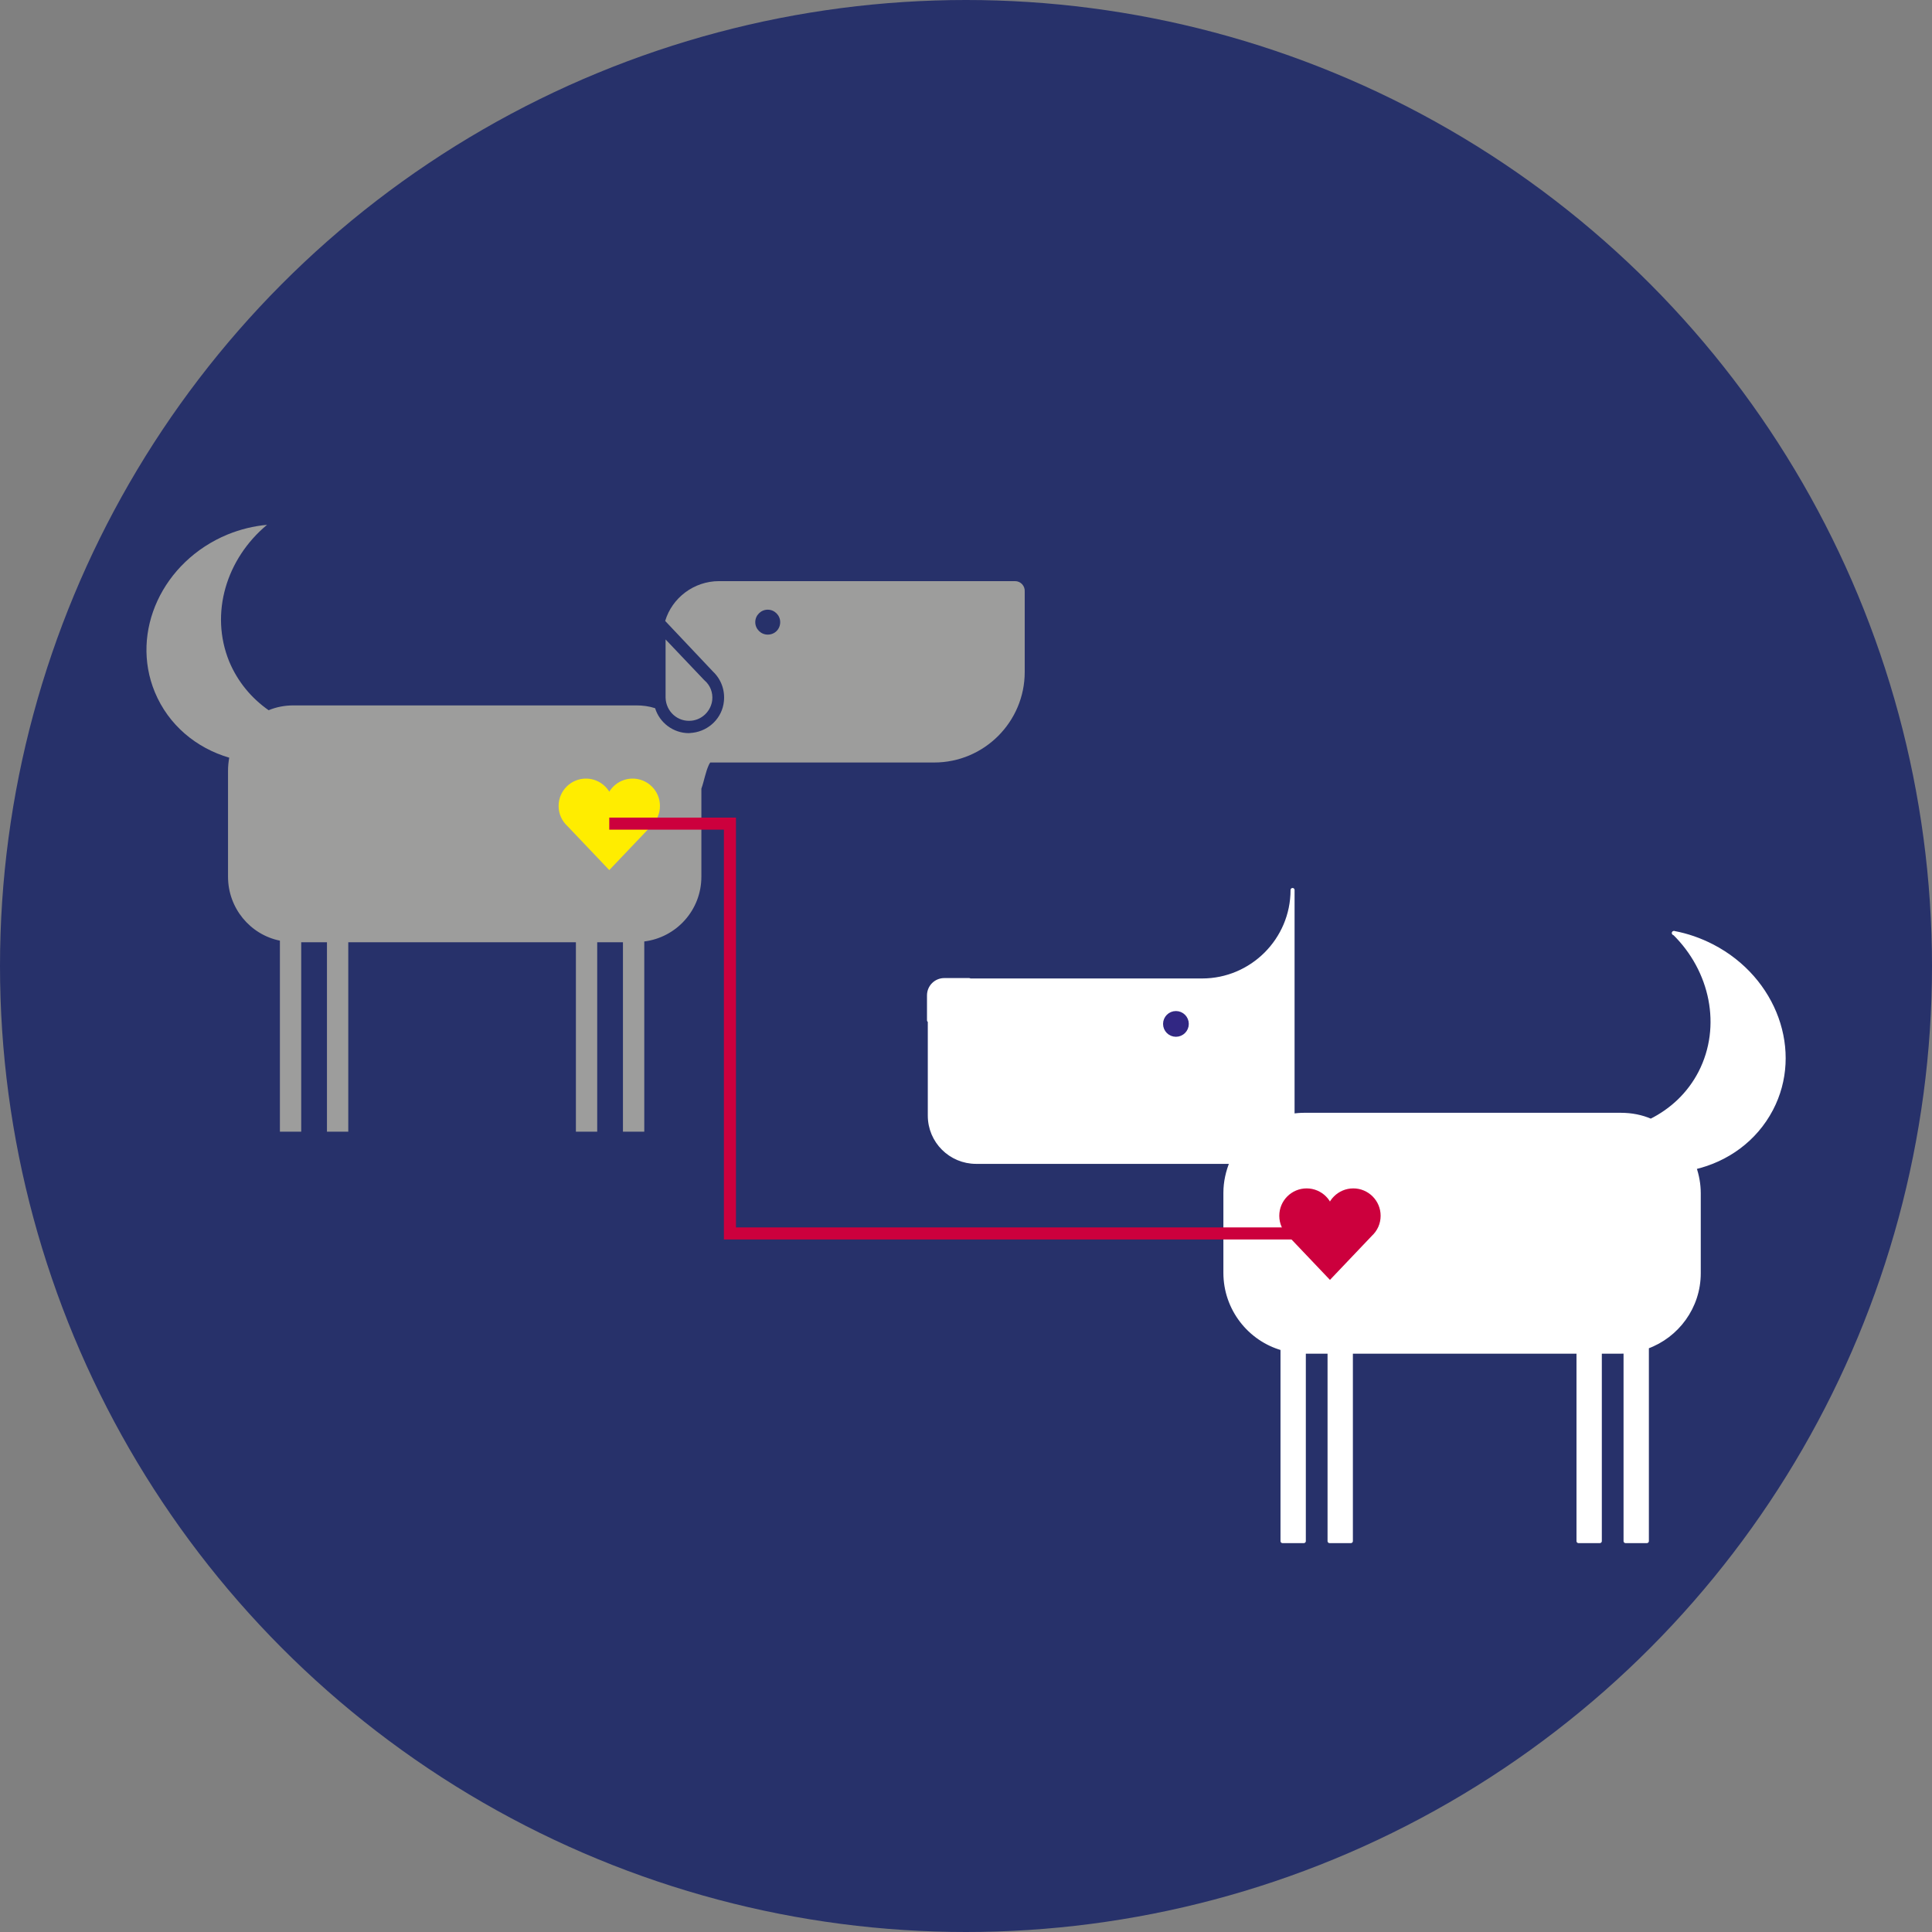 <?xml version="1.0" encoding="utf-8"?>
<!-- Generator: Adobe Illustrator 18.0.0, SVG Export Plug-In . SVG Version: 6.00 Build 0)  -->
<!DOCTYPE svg PUBLIC "-//W3C//DTD SVG 1.1//EN" "http://www.w3.org/Graphics/SVG/1.1/DTD/svg11.dtd">
<svg version="1.1" xmlns="http://www.w3.org/2000/svg" xmlns:xlink="http://www.w3.org/1999/xlink" x="0px" y="0px"
	 viewBox="0 0 480.4 480.4" enable-background="new 0 0 480.4 480.4" xml:space="preserve">
<rect x="0" y="0" width="480.4" height="480.4" fill="#808080" stroke="none"/>
<g id="Layer_1">
	<circle fill="#27316A" cx="240.2" cy="240.2" r="240.2"/>
	<g>
		<path d="M306.7,261.8c-2.5-2-2.5-5.9-3.9-8.8c-0.5-1.1-1.3-2.1-2-3.1c-1-1.3-2-2.7-3-4c2.4-0.6,4.8-0.8,7.2-0.2
			c1.7,0.4,3.3,1.2,5,1.3c0.9,0.1,1.9,0,2.7,0.5c0.9,0.5,1.3,1.5,1.5,2.5c0.6,2.6,0.3,5.6-1.3,7.8c-1.6,2.2-4.7,3.4-7.2,2.4
			C305.8,261,306.6,261,306.7,261.8z"/>
		<g>
			<path fill="#9D9D9C" d="M172,179.2c2.7-0.3,4.8-2.5,5.1-5.1c0.2-1.9-0.5-3.7-1.9-4.9c-0.1-0.1-0.1-0.1-0.2-0.2l-9.5-10v14.5
				C165.6,176.9,168.5,179.6,172,179.2z"/>
			<path fill="#9D9D9C" d="M252.4,144.5h-9h-64.6c-6.3,0-11.7,4.2-13.4,9.9l11.9,12.6c0,0,0,0,0,0c2,1.9,3,4.6,2.7,7.4
				c-0.4,4.1-3.7,7.3-7.7,7.8c-0.3,0-0.7,0.1-1,0.1c-3.9,0-7.3-2.6-8.4-6.2c-1.5-0.5-3.1-0.7-4.7-0.7H73c-2.2,0-4.3,0.4-6.2,1.2
				c-4.3-3-7.7-7.1-9.8-12.1c-4.9-12-0.7-25.6,9.4-34c-3.3,0.3-6.6,1.1-9.8,2.4c-16.2,6.7-24.3,24.2-18.1,39.2
				c3.4,8.2,10.3,13.9,18.5,16.3c-0.2,1.1-0.3,2.2-0.3,3.3v26.3c0,7.8,5.5,14.4,12.9,15.9v47.5h5.3v-47.1h6.4v47.1h5.3v-47.1h56.6
				v47.1h5.3v-47.1h6.4v47.1h5.3v-47.3c8-1,14.2-7.8,14.2-16.1v-21.9c0.7-1.9,1-4.1,1.9-6c0.1-0.2,0.2-0.3,0.3-0.5h55.7
				c12.4,0,22.5-10.1,22.5-22.5v-11v-9C254.9,145.7,253.8,144.5,252.4,144.5z M190.9,157.8c-1.7,0-3.1-1.4-3.1-3.1s1.4-3.1,3.1-3.1
				s3.1,1.4,3.1,3.1S192.7,157.8,190.9,157.8z"/>
		</g>
		<path fill="#FFED00" stroke="#FFED00" stroke-width="2" stroke-miterlimit="10" d="M151.5,200.4c0-3.2-2.6-5.8-5.8-5.8
			c-3.2,0-5.8,2.6-5.8,5.8c0,1.7,0.7,3.2,1.9,4.3h0l9.7,10.2l9.7-10.2h0c1.2-1.1,1.9-2.6,1.9-4.3c0-3.2-2.6-5.8-5.8-5.8
			C154.1,194.6,151.5,197.2,151.5,200.4"/>
		<g>
			<g>
				<path fill="#FFFFFF" stroke="#FFFFFF" stroke-linecap="round" stroke-linejoin="round" stroke-miterlimit="10" d="M425.8,235.3
					c-3.1-1.6-6.3-2.7-9.5-3.3c9.4,9.2,12.4,23.2,6.5,34.7c-2.8,5.4-7.1,9.4-12.3,12c-2.3-1-4.8-1.5-7.5-1.5h-78.7
					c-1,0-2,0.1-2.9,0.2v-56.1c0,12.4-10.1,22.5-22.5,22.5h-57.7l-0.2-0.1h-6.2c-2.1,0-3.8,1.7-3.8,3.8v6.2l0.2-7.2v30.9
					c0,6.4,5.2,11.5,11.5,11.5h63.6c-1,2.4-1.6,5-1.6,7.7v19.9c0,8.9,6,16.5,14.2,18.8v47.9h5.3v-47.1l0,0h6.4v47.1h5.3v-47.1h56.6
					v47.1h5.3v-47.1h5.1c0.5,0,0.9,0,1.3-0.1v47.2h5.3v-48.3c7.5-2.7,12.9-9.9,12.9-18.3v-19.9c0-2.2-0.4-4.4-1.1-6.4
					c8.1-1.9,15.1-6.9,19.1-14.5C447.9,261.5,441.4,243.4,425.8,235.3z"/>
				<path fill="#FFFFFF" stroke="#FFFFFF" stroke-linecap="round" stroke-linejoin="round" stroke-miterlimit="10" d="M416.2,232
					C416.2,232,416.3,232.1,416.2,232C416.3,232,416.3,232,416.2,232L416.2,232z"/>
			</g>
			<circle fill="#312783" stroke="#312783" stroke-miterlimit="10" cx="292.4" cy="254.6" r="2.7"/>
			<path fill="#CC003D" stroke="#CC003D" stroke-width="2" stroke-miterlimit="10" d="M330.7,302.3c0-3.2-2.6-5.8-5.8-5.8
				s-5.8,2.6-5.8,5.8c0,1.7,0.7,3.2,1.9,4.3h0l9.7,10.2l9.7-10.2h0c1.2-1.1,1.9-2.6,1.9-4.3c0-3.2-2.6-5.8-5.8-5.8
				C333.3,296.5,330.7,299.1,330.7,302.3"/>
		</g>
		<polyline fill="none" stroke="#CC003D" stroke-width="3" stroke-miterlimit="10" points="151.5,204.8 181.5,204.8 181.5,306.7 
			330.7,306.7 		"/>
	</g>
</g>
<g id="poznamky" display="none">
</g>
</svg>
